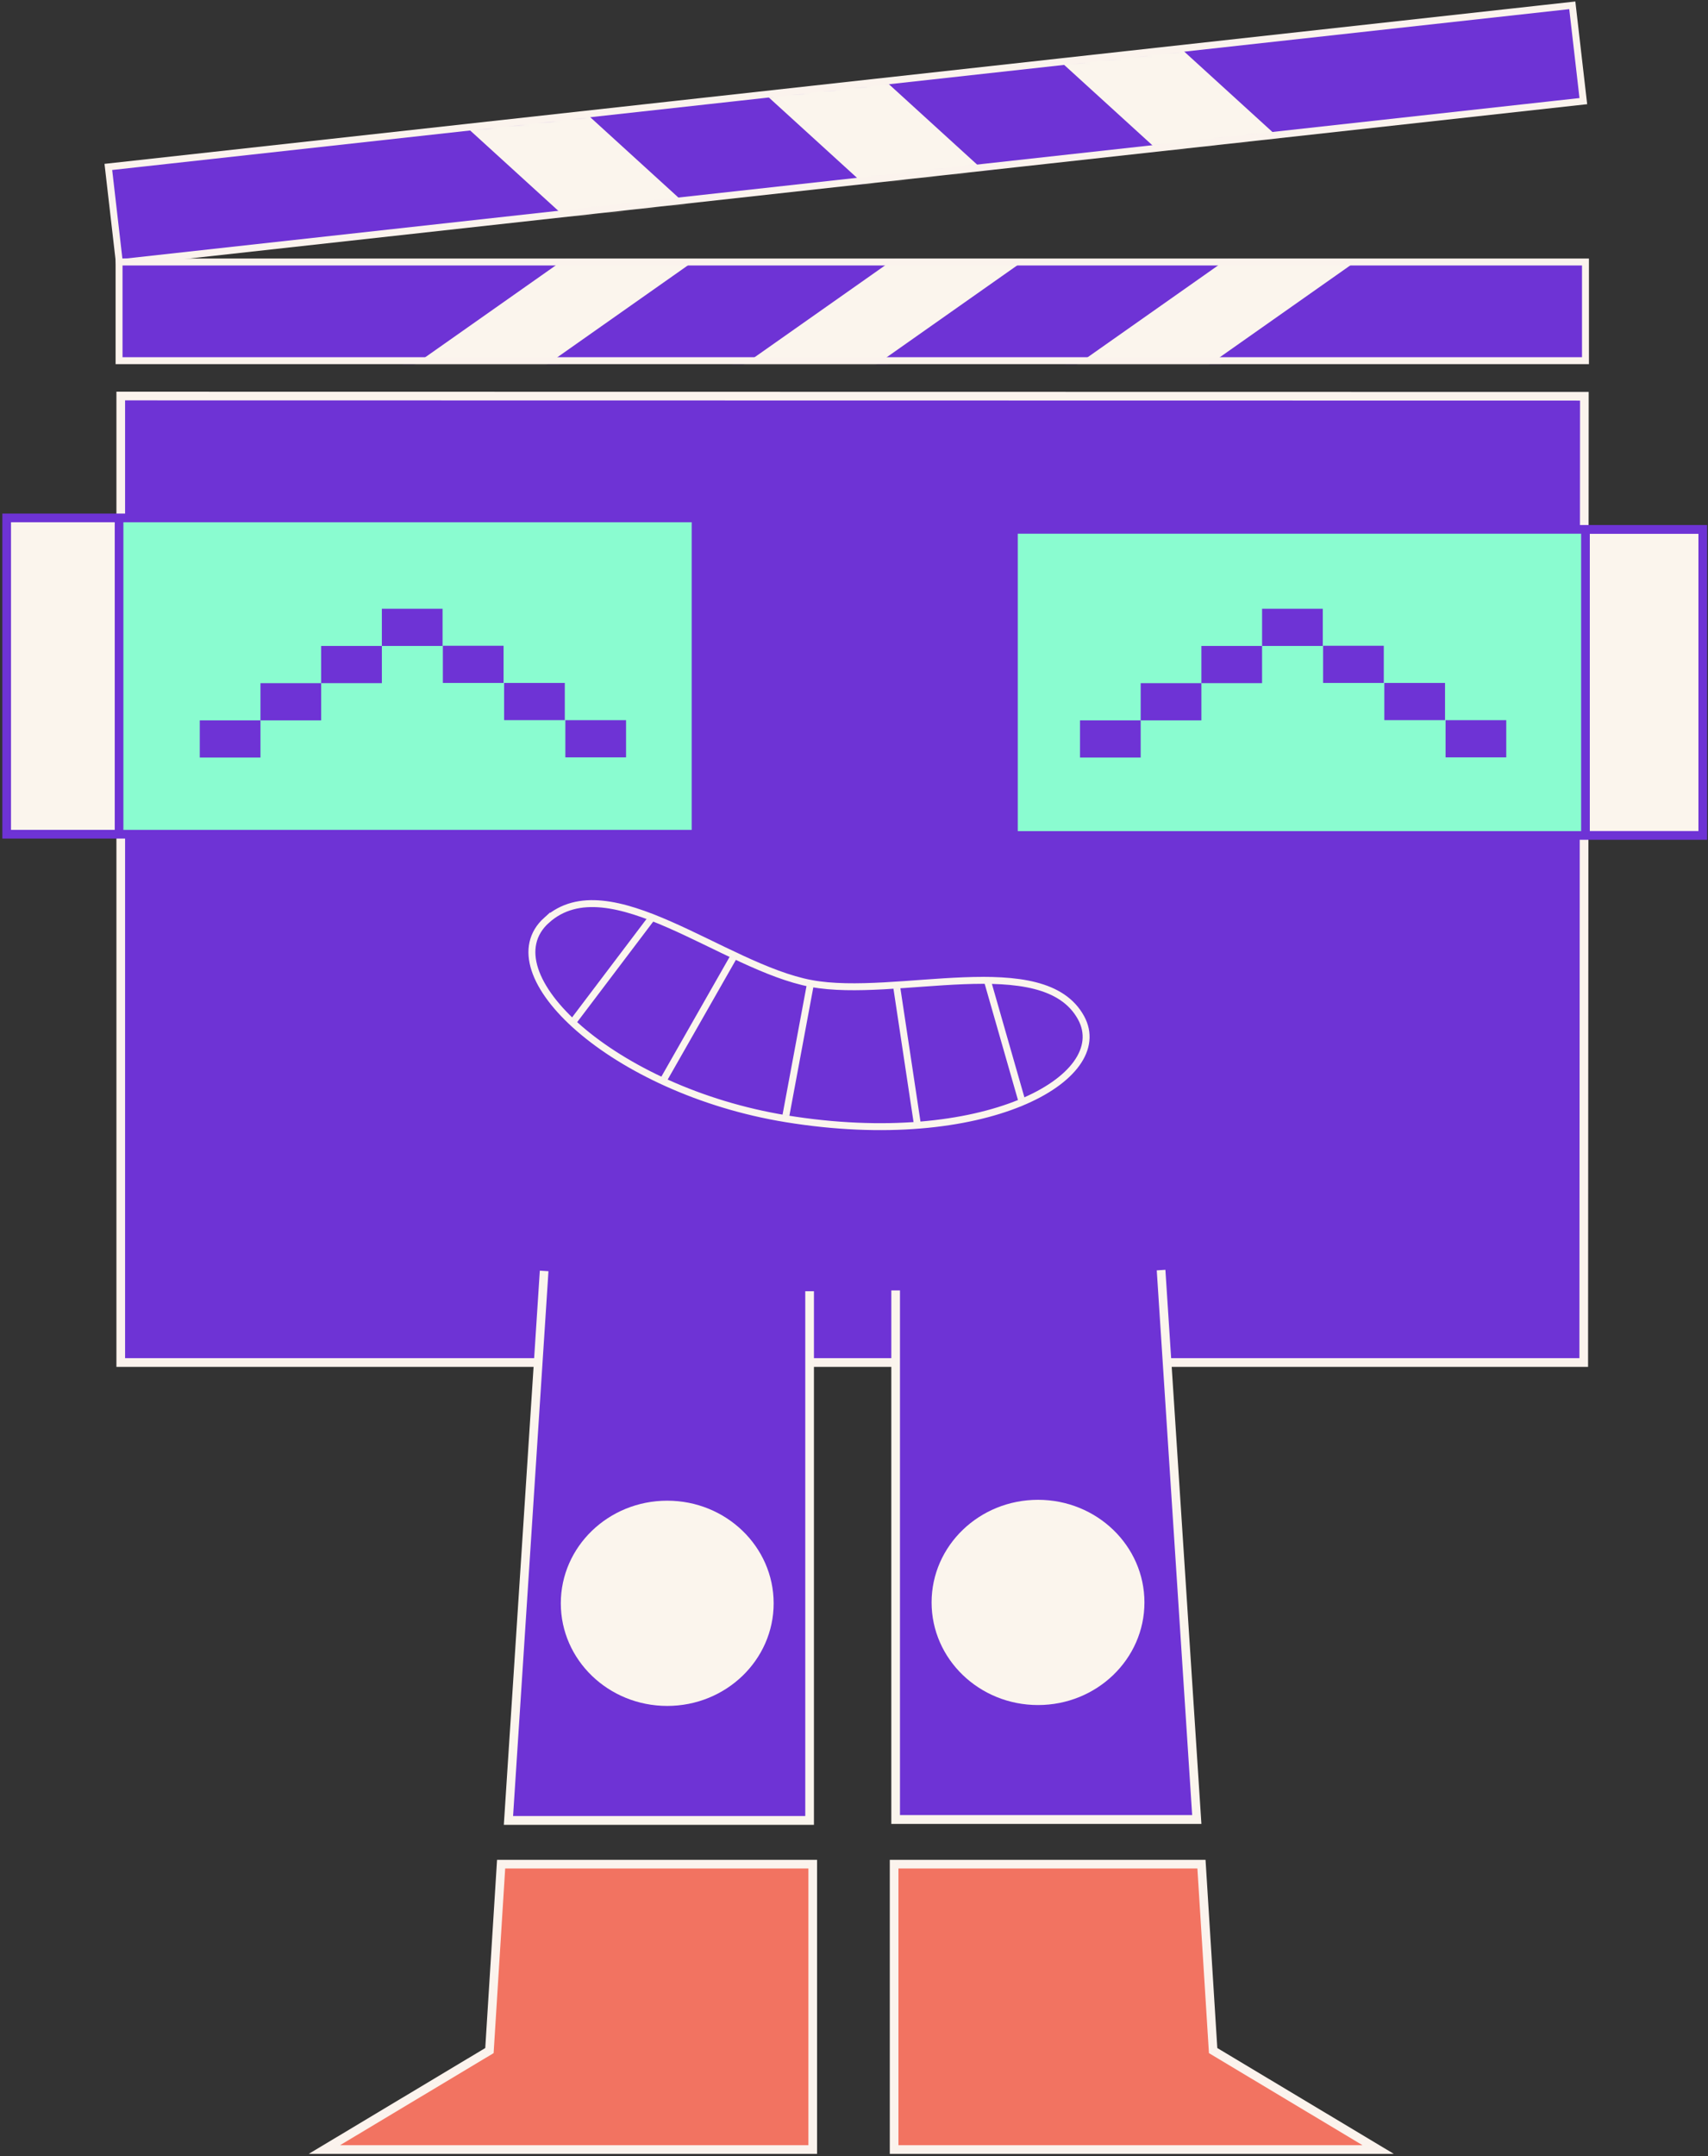 <svg width="493" height="622" viewBox="0 0 493 622" fill="none" xmlns="http://www.w3.org/2000/svg">
<rect x="0" y="0" width="493" height="622" fill="#333333" stroke="none"/>
<path d="M31.891 47.947L454.448 1.327L457.634 28.963L35.077 75.584L31.891 47.947Z" fill="#6E33D5"/>
<mask id="mask0_1054_674" style="mask-type:luminance" maskUnits="userSpaceOnUse" x="31" y="1" width="427" height="76">
<path d="M31.891 48.288L454.448 1.345L457.634 29.173L35.077 76.116L31.891 48.288Z" fill="white"/>
</mask>
<g mask="url(#mask0_1054_674)">
<path d="M135.575 0.769L116.126 21.156L182.762 81.853L202.212 61.466L135.575 0.769Z" fill="#FBF5ED" stroke="#6E33D5" stroke-width="2" stroke-miterlimit="10"/>
<path d="M224.669 -6.12L205.22 14.267L271.856 74.964L291.306 54.577L224.669 -6.12Z" fill="#FBF5ED" stroke="#6E33D5" stroke-width="2" stroke-miterlimit="10"/>
<path d="M307.253 -17.948L287.803 2.439L354.44 63.136L373.889 42.749L307.253 -17.948Z" fill="#FBF5ED" stroke="#6E33D5" stroke-width="2" stroke-miterlimit="10"/>
</g>
<path d="M31.272 48.157L453.829 1.536L457.015 29.173L34.458 75.794L31.272 48.157Z" stroke="#FBF3ED" stroke-width="2" stroke-miterlimit="10"/>
<path d="M457.132 393.066H34.855V114.248L457.312 114.316L457.132 393.066Z" fill="#6E33D5" stroke="#FBF3ED" stroke-width="2.5" stroke-miterlimit="10"/>
<path d="M200.901 149.408H1.928V240.665H200.901V149.408Z" fill="#8AFCD0"/>
<mask id="mask1_1054_674" style="mask-type:luminance" maskUnits="userSpaceOnUse" x="1" y="149" width="200" height="92">
<path d="M200.901 149.408H1.928V240.665H200.901V149.408Z" fill="white"/>
</mask>
<g mask="url(#mask1_1054_674)">
<path d="M34.366 149.408H-2.453V240.665H34.366V149.408Z" fill="#FBF5ED" stroke="#6E33D5" stroke-width="2.5" stroke-miterlimit="10"/>
</g>
<path d="M200.901 149.408H1.928V240.665H200.901V149.408Z" stroke="#6E33D5" stroke-width="2.5" stroke-miterlimit="10"/>
<path d="M75.183 207.812H57.665V218.542H75.183V207.812Z" fill="#6E33D5"/>
<path d="M92.702 197.082H75.183V207.812H92.702V197.082Z" fill="#6E33D5"/>
<path d="M110.22 186.345H92.702V197.075H110.22V186.345Z" fill="#6E33D5"/>
<path d="M127.739 175.615H110.22V186.345H127.739V175.615Z" fill="#6E33D5"/>
<path d="M145.35 186.29H127.832V197.02H145.35V186.29Z" fill="#6E33D5"/>
<path d="M163.024 197.02H145.505V207.75H163.024V197.02Z" fill="#6E33D5"/>
<path d="M180.703 207.756H163.184V218.486H180.703V207.756Z" fill="#6E33D5"/>
<path d="M491.489 152.713H292.516V241.017H491.489V152.713Z" fill="#8AFCD0"/>
<mask id="mask2_1054_674" style="mask-type:luminance" maskUnits="userSpaceOnUse" x="292" y="152" width="200" height="90">
<path d="M491.489 152.713H292.516V241.017H491.489V152.713Z" fill="white"/>
</mask>
<g mask="url(#mask2_1054_674)">
<path d="M494.403 152.713H457.634V241.017H494.403V152.713Z" fill="#FBF5ED" stroke="#6E33D5" stroke-width="2.5" stroke-miterlimit="10"/>
</g>
<path d="M491.489 152.713H292.516V241.017H491.489V152.713Z" stroke="#6E33D5" stroke-width="2.5" stroke-miterlimit="10"/>
<path d="M329.249 207.812H311.73V218.542H329.249V207.812Z" fill="#6E33D5"/>
<path d="M346.767 197.082H329.249V207.812H346.767V197.082Z" fill="#6E33D5"/>
<path d="M364.286 186.345H346.767V197.075H364.286V186.345Z" fill="#6E33D5"/>
<path d="M381.811 175.615H364.292V186.345H381.811V175.615Z" fill="#6E33D5"/>
<path d="M399.416 186.29H381.897V197.02H399.416V186.29Z" fill="#6E33D5"/>
<path d="M417.095 197.02H399.577V207.75H417.095V197.02Z" fill="#6E33D5"/>
<path d="M434.769 207.756H417.25V218.486H434.769V207.756Z" fill="#6E33D5"/>
<path d="M157.064 366.648L146.761 525.176H233.686V372.502" fill="#6E33D5"/>
<mask id="mask3_1054_674" style="mask-type:luminance" maskUnits="userSpaceOnUse" x="146" y="366" width="88" height="160">
<path d="M157.064 366.648L146.761 525.176H233.686V372.502" fill="white"/>
</mask>
<g mask="url(#mask3_1054_674)">
<path d="M245.839 525.176H89.967V611.778H245.839V525.176Z" fill="#F27361" stroke="#FBF5ED" stroke-width="2.5" stroke-miterlimit="10"/>
<path d="M192.59 492.131C209.555 492.131 223.308 478.877 223.308 462.527C223.308 446.177 209.555 432.923 192.59 432.923C175.625 432.923 161.872 446.177 161.872 462.527C161.872 478.877 175.625 492.131 192.59 492.131Z" fill="#FBF5ED"/>
</g>
<path d="M157.064 366.648L146.761 525.176H233.686V372.502" stroke="#FBF5ED" stroke-width="2.5" stroke-miterlimit="10"/>
<path d="M346.792 537.775L350.158 591.556L397.795 620.101H258.079V537.775H346.792Z" fill="#F27361" stroke="#FBF3ED" stroke-width="2.5" stroke-miterlimit="10"/>
<path d="M335.134 366.401L345.443 524.922H258.519V372.255" fill="#6E33D5"/>
<mask id="mask4_1054_674" style="mask-type:luminance" maskUnits="userSpaceOnUse" x="258" y="366" width="88" height="159">
<path d="M335.134 366.401L345.443 524.922H301.981H258.519V372.255" fill="white"/>
</mask>
<g mask="url(#mask4_1054_674)">
<path d="M246.365 611.525H402.238V524.922H246.365V611.525Z" fill="#F27361" stroke="#FBF5ED" stroke-width="2.5" stroke-miterlimit="10"/>
<path d="M299.614 491.877C316.579 491.877 330.332 478.623 330.332 462.273C330.332 445.924 316.579 432.669 299.614 432.669C282.649 432.669 268.896 445.924 268.896 462.273C268.896 478.623 282.649 491.877 299.614 491.877Z" fill="#FBF5ED"/>
</g>
<path d="M335.134 366.401L345.443 524.922H258.519V372.255" stroke="#FBF5ED" stroke-width="2.5" stroke-miterlimit="10"/>
<path d="M144.645 537.775L141.272 591.556L93.642 620.101H234.589V537.775H144.645Z" fill="#F27361" stroke="#FBF3ED" stroke-width="2.5" stroke-miterlimit="10"/>
<path d="M457.634 75.584H34.367V104.05H457.634V75.584Z" fill="#6E33D5"/>
<mask id="mask5_1054_674" style="mask-type:luminance" maskUnits="userSpaceOnUse" x="34" y="75" width="424" height="30">
<path d="M457.376 75.399H34.696V104.211H457.376V75.399Z" fill="white"/>
</mask>
<g mask="url(#mask5_1054_674)">
<path d="M300.368 111.389L319.711 127.057L397.437 72.373L378.094 56.704L300.368 111.389Z" fill="#FBF5ED" stroke="#6E33D5" stroke-width="2" stroke-miterlimit="10"/>
<path d="M204.073 111.5L223.416 127.169L297.381 75.126L278.038 59.464L204.073 111.5Z" fill="#FBF5ED" stroke="#6E33D5" stroke-width="2" stroke-miterlimit="10"/>
<path d="M106.071 113.567L125.414 129.235L215.244 66.036L195.901 50.368L106.071 113.567Z" fill="#FBF5ED" stroke="#6E33D5" stroke-width="2" stroke-miterlimit="10"/>
</g>
<path d="M457.634 75.584H34.367V104.05H457.634V75.584Z" stroke="#FBF3ED" stroke-width="2" stroke-miterlimit="10"/>
<path d="M157.788 265.448C140.777 280.733 176.953 314.576 226.866 322.732C284.007 332.063 321.489 310.962 312.046 293.629C301.21 273.74 258.63 288.282 234.137 283.722C208.915 279.019 175.802 249.266 157.788 265.454V265.448Z" fill="#6E33D5"/>
<mask id="mask6_1054_674" style="mask-type:luminance" maskUnits="userSpaceOnUse" x="153" y="260" width="161" height="66">
<path d="M157.788 265.448C140.777 280.733 176.953 314.576 226.866 322.732C284.007 332.063 321.489 310.962 312.046 293.629C301.21 273.74 258.63 288.282 234.137 283.722C208.915 279.019 175.802 249.266 157.788 265.454V265.448Z" fill="white"/>
</mask>
<g mask="url(#mask6_1054_674)">
<path d="M189.082 263.499L160.4 301.401" stroke="#FBF5ED" stroke-width="2" stroke-miterlimit="10"/>
<path d="M213.358 273.214L188.995 315.955" stroke="#FBF5ED" stroke-width="2" stroke-miterlimit="10"/>
<path d="M234.162 282.57L225.332 329.94" stroke="#FBF5ED" stroke-width="2" stroke-miterlimit="10"/>
<path d="M284.472 281.067L297.566 326.76" stroke="#FBF5ED" stroke-width="2" stroke-miterlimit="10"/>
<path d="M258.321 281.382L265.654 330.033" stroke="#FBF5ED" stroke-width="2" stroke-miterlimit="10"/>
</g>
<path d="M157.788 265.448C140.777 280.733 176.953 314.576 226.866 322.732C284.007 332.063 321.489 310.962 312.046 293.629C301.21 273.74 258.63 288.282 234.137 283.722C208.915 279.019 175.802 249.266 157.788 265.454V265.448Z" stroke="#FBF5ED" stroke-width="2" stroke-miterlimit="10"/>
</svg>
